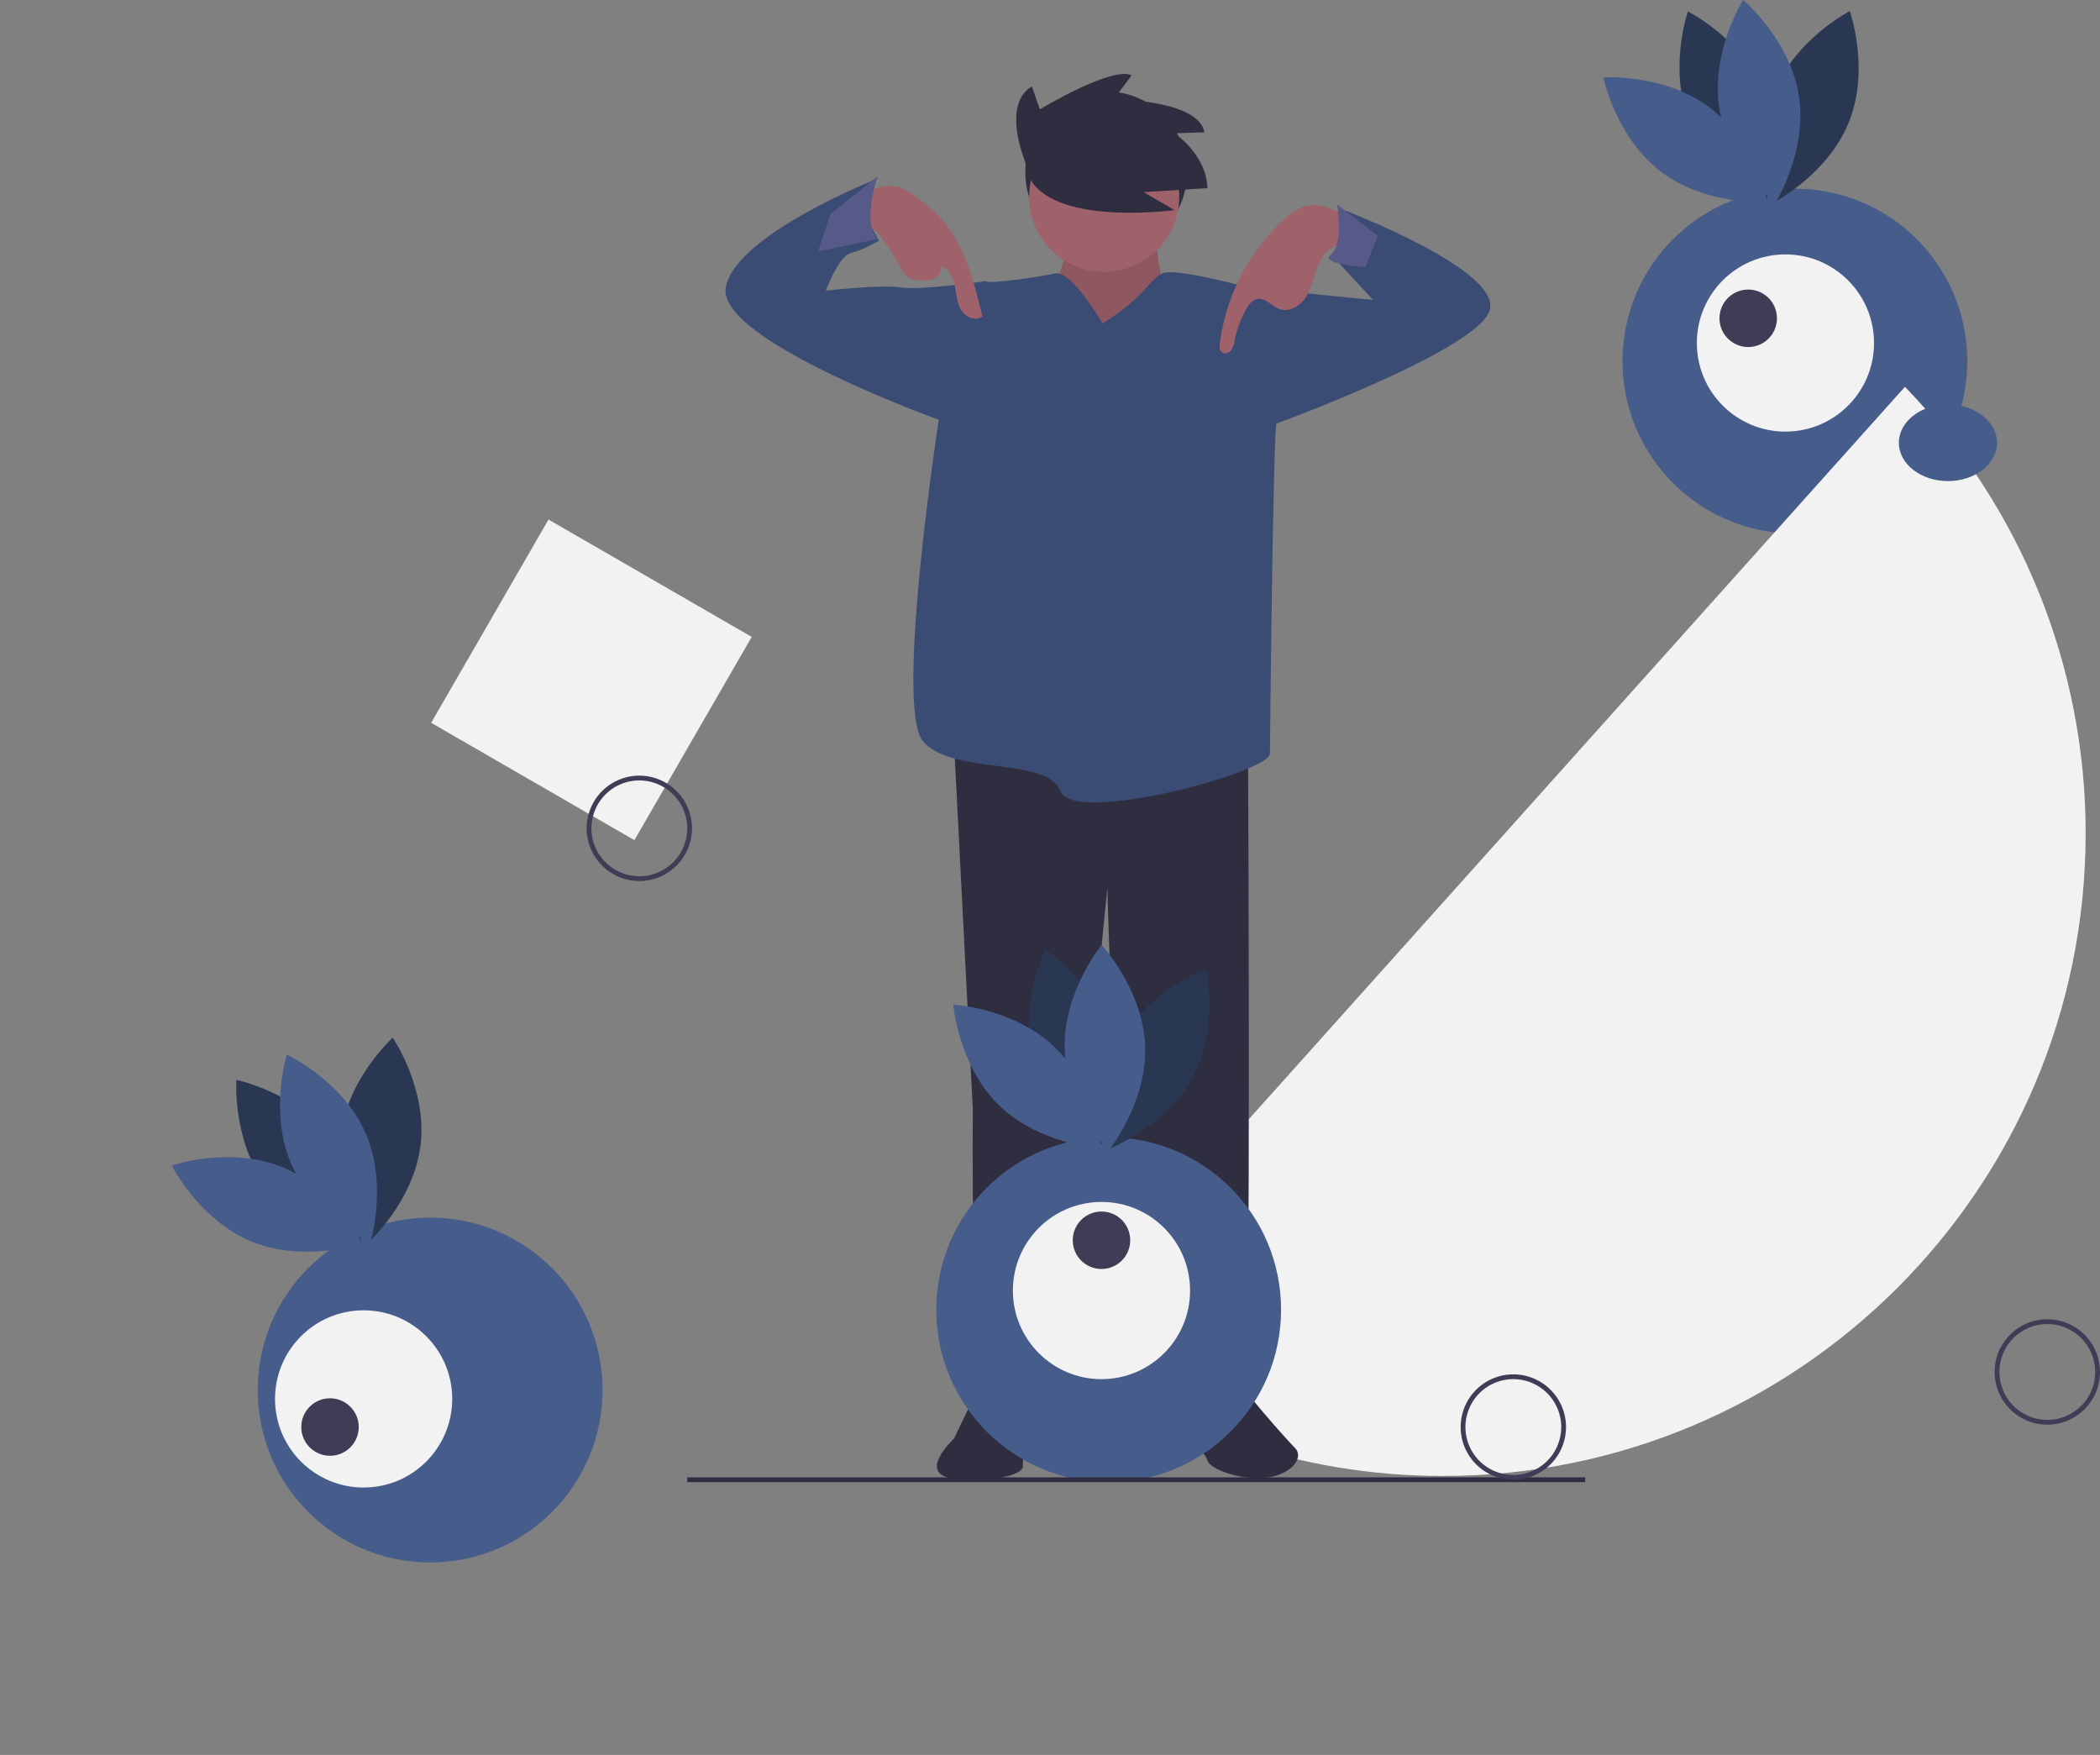 <?xml version="1.0" encoding="UTF-8" standalone="no"?>
<svg
   xmlns:dc="http://purl.org/dc/elements/1.1/"
   xmlns:cc="http://creativecommons.org/ns#"
   xmlns:rdf="http://www.w3.org/1999/02/22-rdf-syntax-ns#"
   xmlns:svg="http://www.w3.org/2000/svg"
   xmlns="http://www.w3.org/2000/svg"
   xmlns:sodipodi="http://sodipodi.sourceforge.net/DTD/sodipodi-0.dtd"
   xmlns:inkscape="http://www.inkscape.org/namespaces/inkscape"
   id="aae1ed4c-b8bc-4bb0-b7ae-eef70b764383"
   data-name="Layer 1"
   width="877"
   height="732.809"
   viewBox="0 0 877 732.809"
   version="1.1"
   sodipodi:docname="undraw_unexpected_friends.svg"
   inkscape:version="0.92.4 (5da689c313, 2019-01-14)">
  <rect x="0" y="0" width="877" height="732.809" fill="#808080" stroke="none"/>
  <defs
     id="defs105" />
  <sodipodi:namedview
     pagecolor="#ffffff"
     bordercolor="#666666"
     borderopacity="1"
     objecttolerance="10"
     gridtolerance="10"
     guidetolerance="10"
     inkscape:pageopacity="0"
     inkscape:pageshadow="2"
     inkscape:window-width="3840"
     inkscape:window-height="2066"
     id="namedview103"
     showgrid="false"
     inkscape:zoom="1.2881931"
     inkscape:cx="412.99798"
     inkscape:cy="220.48686"
     inkscape:window-x="-11"
     inkscape:window-y="-11"
     inkscape:window-maximized="1"
     inkscape:current-layer="aae1ed4c-b8bc-4bb0-b7ae-eef70b764383" />
  <title
     id="title2">unexpected friends</title>
  <rect
     x="359.5"
     y="318.477"
     width="98"
     height="98"
     transform="translate(76.967 -238.613) rotate(30)"
     fill="#f2f2f2"
     id="rect4" />
  <circle
     cx="749.591"
     cy="150.798"
     r="72"
     fill="#6c63ff"
     id="circle6"
     style="fill:#465c8b;fill-opacity:1" />
  <path
     d="M867.067,134.553c8.974,22.005,31.813,33.495,31.813,33.495s8.288-24.186-.686-46.19-31.813-33.495-31.813-33.495S858.093,112.548,867.067,134.553Z"
     transform="translate(-161.5 -83.595)"
     fill="#3f3d56"
     id="path8"
     style="fill:#2a3753;fill-opacity:1" />
  <path
     d="M875.512,128.541c18.934,14.361,24.126,39.395,24.126,39.395s-25.506,1.75-44.441-12.611-24.126-39.395-24.126-39.395S856.577,114.18,875.512,128.541Z"
     transform="translate(-161.5 -83.595)"
     fill="#6c63ff"
     id="path10"
     style="fill:#465c8b;fill-opacity:1" />
  <path
     d="M902.482,121.975c-8.794,22.077-.307,46.194-.307,46.194s22.744-11.678,31.537-33.755.307-46.194.307-46.194S911.275,99.897,902.482,121.975Z"
     transform="translate(-161.5 -83.595)"
     fill="#3f3d56"
     id="path12"
     style="fill:#2a3753;fill-opacity:1" />
  <path
     d="M912.735,123.499c3.683,23.477-9.937,45.114-9.937,45.114s-19.591-16.427-23.274-39.904,9.937-45.114,9.937-45.114S909.052,100.022,912.735,123.499Z"
     transform="translate(-161.5 -83.595)"
     fill="#6c63ff"
     id="path14"
     style="fill:#465c8b;fill-opacity:1" />
  <circle
     cx="745.631"
     cy="143.226"
     r="37"
     fill="#f2f2f2"
     id="circle16" />
  <circle
     cx="730.089"
     cy="132.908"
     r="12"
     fill="#3f3d56"
     id="circle18" />
  <path
     d="M1016.5,678.477a22,22,0,1,1,22-22A22.025,22.025,0,0,1,1016.5,678.477Zm0-42a20,20,0,1,0,20,20A20.022,20.022,0,0,0,1016.5,636.477Z"
     transform="translate(-161.5 -83.595)"
     fill="#3f3d56"
     id="path20" />
  <path
     d="M428.5,451.477a22,22,0,1,1,22-22A22.025,22.025,0,0,1,428.5,451.477Zm0-42a20,20,0,1,0,20,20A20.022,20.022,0,0,0,428.5,409.477Z"
     transform="translate(-161.5 -83.595)"
     fill="#3f3d56"
     id="path22" />
  <path
     d="m 957.038,245.114 -116.978,130.56 -77.197,86.161 -162.943,181.863 c 46.979,36.511 104.804,56.291 164.303,56.202 148.165,0 268.276,-120.111 268.276,-268.276 0.09,-69.624 -26.983,-136.537 -75.462,-186.51 z"
     transform="translate(-161.5,-83.595)"
     id="path24"
     inkscape:connector-curvature="0"
     style="fill:#f2f2f2"
     sodipodi:nodetypes="ccccccc" />
  <circle
     cx="461.966"
     cy="71.97"
     r="33.781"
     fill="#2f2e41"
     id="circle28" />
  <path
     d="M559.942,394.327l7.837,152.815s-1.306,109.713,6.531,111.019,22.204,10.449,26.122,3.918,23.51-207.671,23.51-207.671,5.224,208.978,20.898,210.284,33.959-6.531,36.571-5.224S682.716,398.245,682.716,398.245Z"
     transform="translate(-161.5 -83.595)"
     fill="#2f2e41"
     id="path30" />
  <path
     d="M583.452,656.855s-9.143,0-11.755,3.918-11.755,23.51-11.755,23.51S542.962,699.875,561.248,701.181s27.428-2.531,27.428-5.143,0-9.143,3.918-10.449,7.837-7.837,7.837-10.449S596.513,655.549,583.452,656.855Z"
     transform="translate(-161.5 -83.595)"
     fill="#2f2e41"
     id="path32" />
  <path
     d="M653.982,658.161s-6.531,26.122,0,27.428,10.449,3.918,11.755,7.837,14.367,8.449,24.816,7.143,15.673-8.449,11.755-12.367-23.51-26.122-24.816-30.041S653.982,658.161,653.982,658.161Z"
     transform="translate(-161.5 -83.595)"
     fill="#2f2e41"
     id="path34" />
  <path
     d="M608.268,180.125s-2.612,19.592-7.837,22.204,2.612,16.979,2.612,16.979l23.51,3.918,20.898-16.979s-3.918-24.816-3.918-26.122S608.268,180.125,608.268,180.125Z"
     transform="translate(-161.5 -83.595)"
     fill="#9f616a"
     id="path36" />
  <path
     d="M608.268,180.125s-2.612,19.592-7.837,22.204,2.612,16.979,2.612,16.979l23.51,3.918,20.898-16.979s-3.918-24.816-3.918-26.122S608.268,180.125,608.268,180.125Z"
     transform="translate(-161.5 -83.595)"
     opacity="0.1"
     id="path38" />
  <circle
     cx="461.135"
     cy="82.162"
     r="31.347"
     fill="#9f616a"
     id="circle40" />
  <path
     d="M621.982,218.655S608.921,196.451,602.39,197.757s-26.775,4.571-29.387,3.265-19.592,58.775-19.592,58.775-18.286,118.856-6.531,133.223,52.244,6.531,57.469,20.898S691.859,406.082,691.859,398.245s1.306-127.999,2.612-137.142-11.755-57.469-11.755-57.469-30.694-8.49-35.918-5.877S638.962,208.206,621.982,218.655Z"
     transform="translate(-161.5 -83.595)"
     fill="#575a88"
     id="path42"
     style="fill:#3a4c73;fill-opacity:1" />
  <path
     d="M575.615,204.941l-2.612-3.918s-27.428,3.918-35.265,2.612-31.347,1.306-31.347,1.306,5.224-14.367,10.449-15.673,11.755-5.224,11.755-5.224-13.061-19.592,0-26.122c0,0-60.081,23.51-63.999,45.714s91.428,56.163,91.428,56.163Z"
     transform="translate(-161.5 -83.595)"
     fill="#575a88"
     id="path44"
     style="fill:#3a4c73;fill-opacity:1" />
  <path
     d="M672.267,206.247l10.449-2.612,52.244,5.224L717.981,190.574s10.449-13.061,3.918-19.592c0,0,69.224,26.122,61.387,43.102s-90.122,47.02-94.04,48.326S672.267,206.247,672.267,206.247Z"
     transform="translate(-161.5 -83.595)"
     fill="#575a88"
     id="path46"
     style="fill:#3a4c73;fill-opacity:1" />
  <path
     d="M535.711,161.438c3.233.642,5.996,2.662,8.642,4.628a83.955,83.955,0,0,1,7.368,5.918c11.879,11.105,16.246,27.86,20.024,43.676-2.69,2.266-7.082.382-8.887-2.637S560.927,206.318,560.218,202.873s-2.443-7.147-5.796-8.212c.705,2.187-.996,4.561-3.123,5.43s-4.523.628-6.806.374a9.405,9.405,0,0,1-3.088-.703c-1.772-.857-2.808-2.701-3.773-4.417a135.836,135.836,0,0,0-8.283-12.96,9.622,9.622,0,0,0-2.611-2.734c-4.184-2.554-8.676-5.894-6.593-11.957C521.865,162.69,531.146,160.532,535.711,161.438Z"
     transform="translate(-161.5 -83.595)"
     fill="#9f616a"
     id="path48" />
  <path
     d="M709.367,169.212c-4.701.234-8.754,3.293-12.196,6.503a85.495,85.495,0,0,0-26.249,51.218c-.168,1.314-.22,2.86.786,3.722,1.131.968,2.996.395,3.925-.769a9.551,9.551,0,0,0,1.488-4.164,46.529,46.529,0,0,1,4.624-12.717c1.105-2.046,2.639-4.201,4.936-4.564,3.421-.54,5.979,3.083,9.247,4.231,3.857,1.354,8.178-1.071,10.522-4.419s3.261-7.453,4.553-11.331c1.291-3.878,3.207-7.854,6.732-9.922,3.753-2.202,12.394-3.732,8.73-9.913C723.801,172.595,714.285,168.967,709.367,169.212Z"
     transform="translate(-161.5 -83.595)"
     fill="#9f616a"
     id="path50" />
  <path
     d="M588.684,148.412s-8.33-21.658,3.748-28.738l3.332,9.579s30.404-18.326,38.317-14.161l-7.497,9.996s35.402,0,37.901,13.744l-12.495.416s13.328,8.746,13.744,22.907l-26.656,1.666,12.911,7.497s-48.313,6.664-59.975-12.495Z"
     transform="translate(-161.5 -83.595)"
     fill="#2f2e41"
     id="path52" />
  <path
     d="M508.351,172.941l19.592-15.673s-6.531,19.592,0,26.122l-24.816,5.224Z"
     transform="translate(-161.5 -83.595)"
     fill="#575a88"
     id="path54" />
  <path
     d="M736.92,182.084l-16.979-13.061s2.612,16.979-2.612,20.898,14.367,5.224,14.367,5.224Z"
     transform="translate(-161.5 -83.595)"
     fill="#575a88"
     id="path56" />
  <circle
     cx="179.634"
     cy="580.425"
     r="72"
     fill="#6c63ff"
     id="circle58"
     style="fill:#465c8b;fill-opacity:1" />
  <path
     d="M272.807,578.946c14.356,18.938,39.388,24.137,39.388,24.137s1.757-25.506-12.598-44.444-39.388-24.137-39.388-24.137S258.451,560.008,272.807,578.946Z"
     transform="translate(-161.5 -83.595)"
     fill="#3f3d56"
     id="path60"
     style="fill:#2a3753;fill-opacity:1" />
  <path
     d="M279.411,570.956c22.002,8.981,33.486,31.823,33.486,31.823s-24.188,8.281-46.19-.699S233.221,570.257,233.221,570.257,257.409,561.975,279.411,570.956Z"
     transform="translate(-161.5 -83.595)"
     fill="#6c63ff"
     id="path62"
     style="fill:#465c8b;fill-opacity:1" />
  <path
     d="M303.769,557.644c-2.79,23.6,11.64,44.705,11.64,44.705s18.954-17.158,21.744-40.758-11.64-44.705-11.64-44.705S306.559,534.044,303.769,557.644Z"
     transform="translate(-161.5 -83.595)"
     fill="#3f3d56"
     id="path64"
     style="fill:#2a3753;fill-opacity:1" />
  <path
     d="M314.068,556.468c9.624,21.728,2.058,46.149,2.058,46.149s-23.17-10.807-32.794-32.535-2.058-46.149-2.058-46.149S304.444,534.74,314.068,556.468Z"
     transform="translate(-161.5 -83.595)"
     fill="#6c63ff"
     id="path66"
     style="fill:#465c8b;fill-opacity:1" />
  <circle
     cx="151.853"
     cy="584.134"
     r="37"
     fill="#f2f2f2"
     id="circle68" />
  <circle
     cx="137.817"
     cy="595.875"
     r="12"
     fill="#3f3d56"
     id="circle70" />
  <circle
     cx="463"
     cy="546.882"
     r="72"
     fill="#6c63ff"
     id="circle72"
     style="fill:#465c8b;fill-opacity:1" />
  <path
     d="M593.064,525.988c6.206,22.94,27.461,37.147,27.461,37.147s11.194-22.985,4.989-45.925-27.461-37.147-27.461-37.147S586.858,503.048,593.064,525.988Z"
     transform="translate(-161.5 -83.595)"
     fill="#3f3d56"
     id="path74"
     style="fill:#2a3753;fill-opacity:1" />
  <path
     d="M602.182,521.058c17.028,16.576,19.108,42.058,19.108,42.058s-25.528-1.394-42.557-17.97-19.108-42.058-19.108-42.058S585.154,504.482,602.182,521.058Z"
     transform="translate(-161.5 -83.595)"
     fill="#6c63ff"
     id="path76"
     style="fill:#465c8b;fill-opacity:1" />
  <path
     d="M629.754,517.852c-11.437,20.831-5.975,45.807-5.975,45.807s24.005-8.798,35.442-29.629,5.975-45.807,5.975-45.807S641.191,497.021,629.754,517.852Z"
     transform="translate(-161.5 -83.595)"
     fill="#3f3d56"
     id="path78"
     style="fill:#2a3753;fill-opacity:1" />
  <path
     d="M639.743,520.624c.773,23.752-15.399,43.553-15.399,43.553s-17.426-18.707-18.2-42.459,15.399-43.553,15.399-43.553S638.97,496.872,639.743,520.624Z"
     transform="translate(-161.5 -83.595)"
     fill="#6c63ff"
     id="path80"
     style="fill:#465c8b;fill-opacity:1" />
  <circle
     cx="460"
     cy="538.882"
     r="37"
     fill="#f2f2f2"
     id="circle82" />
  <circle
     cx="460"
     cy="517.882"
     r="12"
     fill="#3f3d56"
     id="circle84" />
  <rect
     x="287"
     y="616.882"
     width="375"
     height="2"
     fill="#2f2e41"
     id="rect86" />
  <ellipse
     cx="813.5"
     cy="184.882"
     rx="20.5"
     ry="16"
     fill="#6c63ff"
     id="ellipse88"
     style="fill:#465c8b;fill-opacity:1" />
  <path
     d="M408.639,606.509l32.788-26.258"
     transform="translate(-161.5 -83.595)"
     fill="#3f3d56"
     id="path90" />
  <path
     d="M793.5,701.477a22,22,0,1,1,22-22A22.025,22.025,0,0,1,793.5,701.477Zm0-42a20,20,0,1,0,20,20A20.022,20.022,0,0,0,793.5,659.477Z"
     transform="translate(-161.5 -83.595)"
     fill="#3f3d56"
     id="path100" />
</svg>
